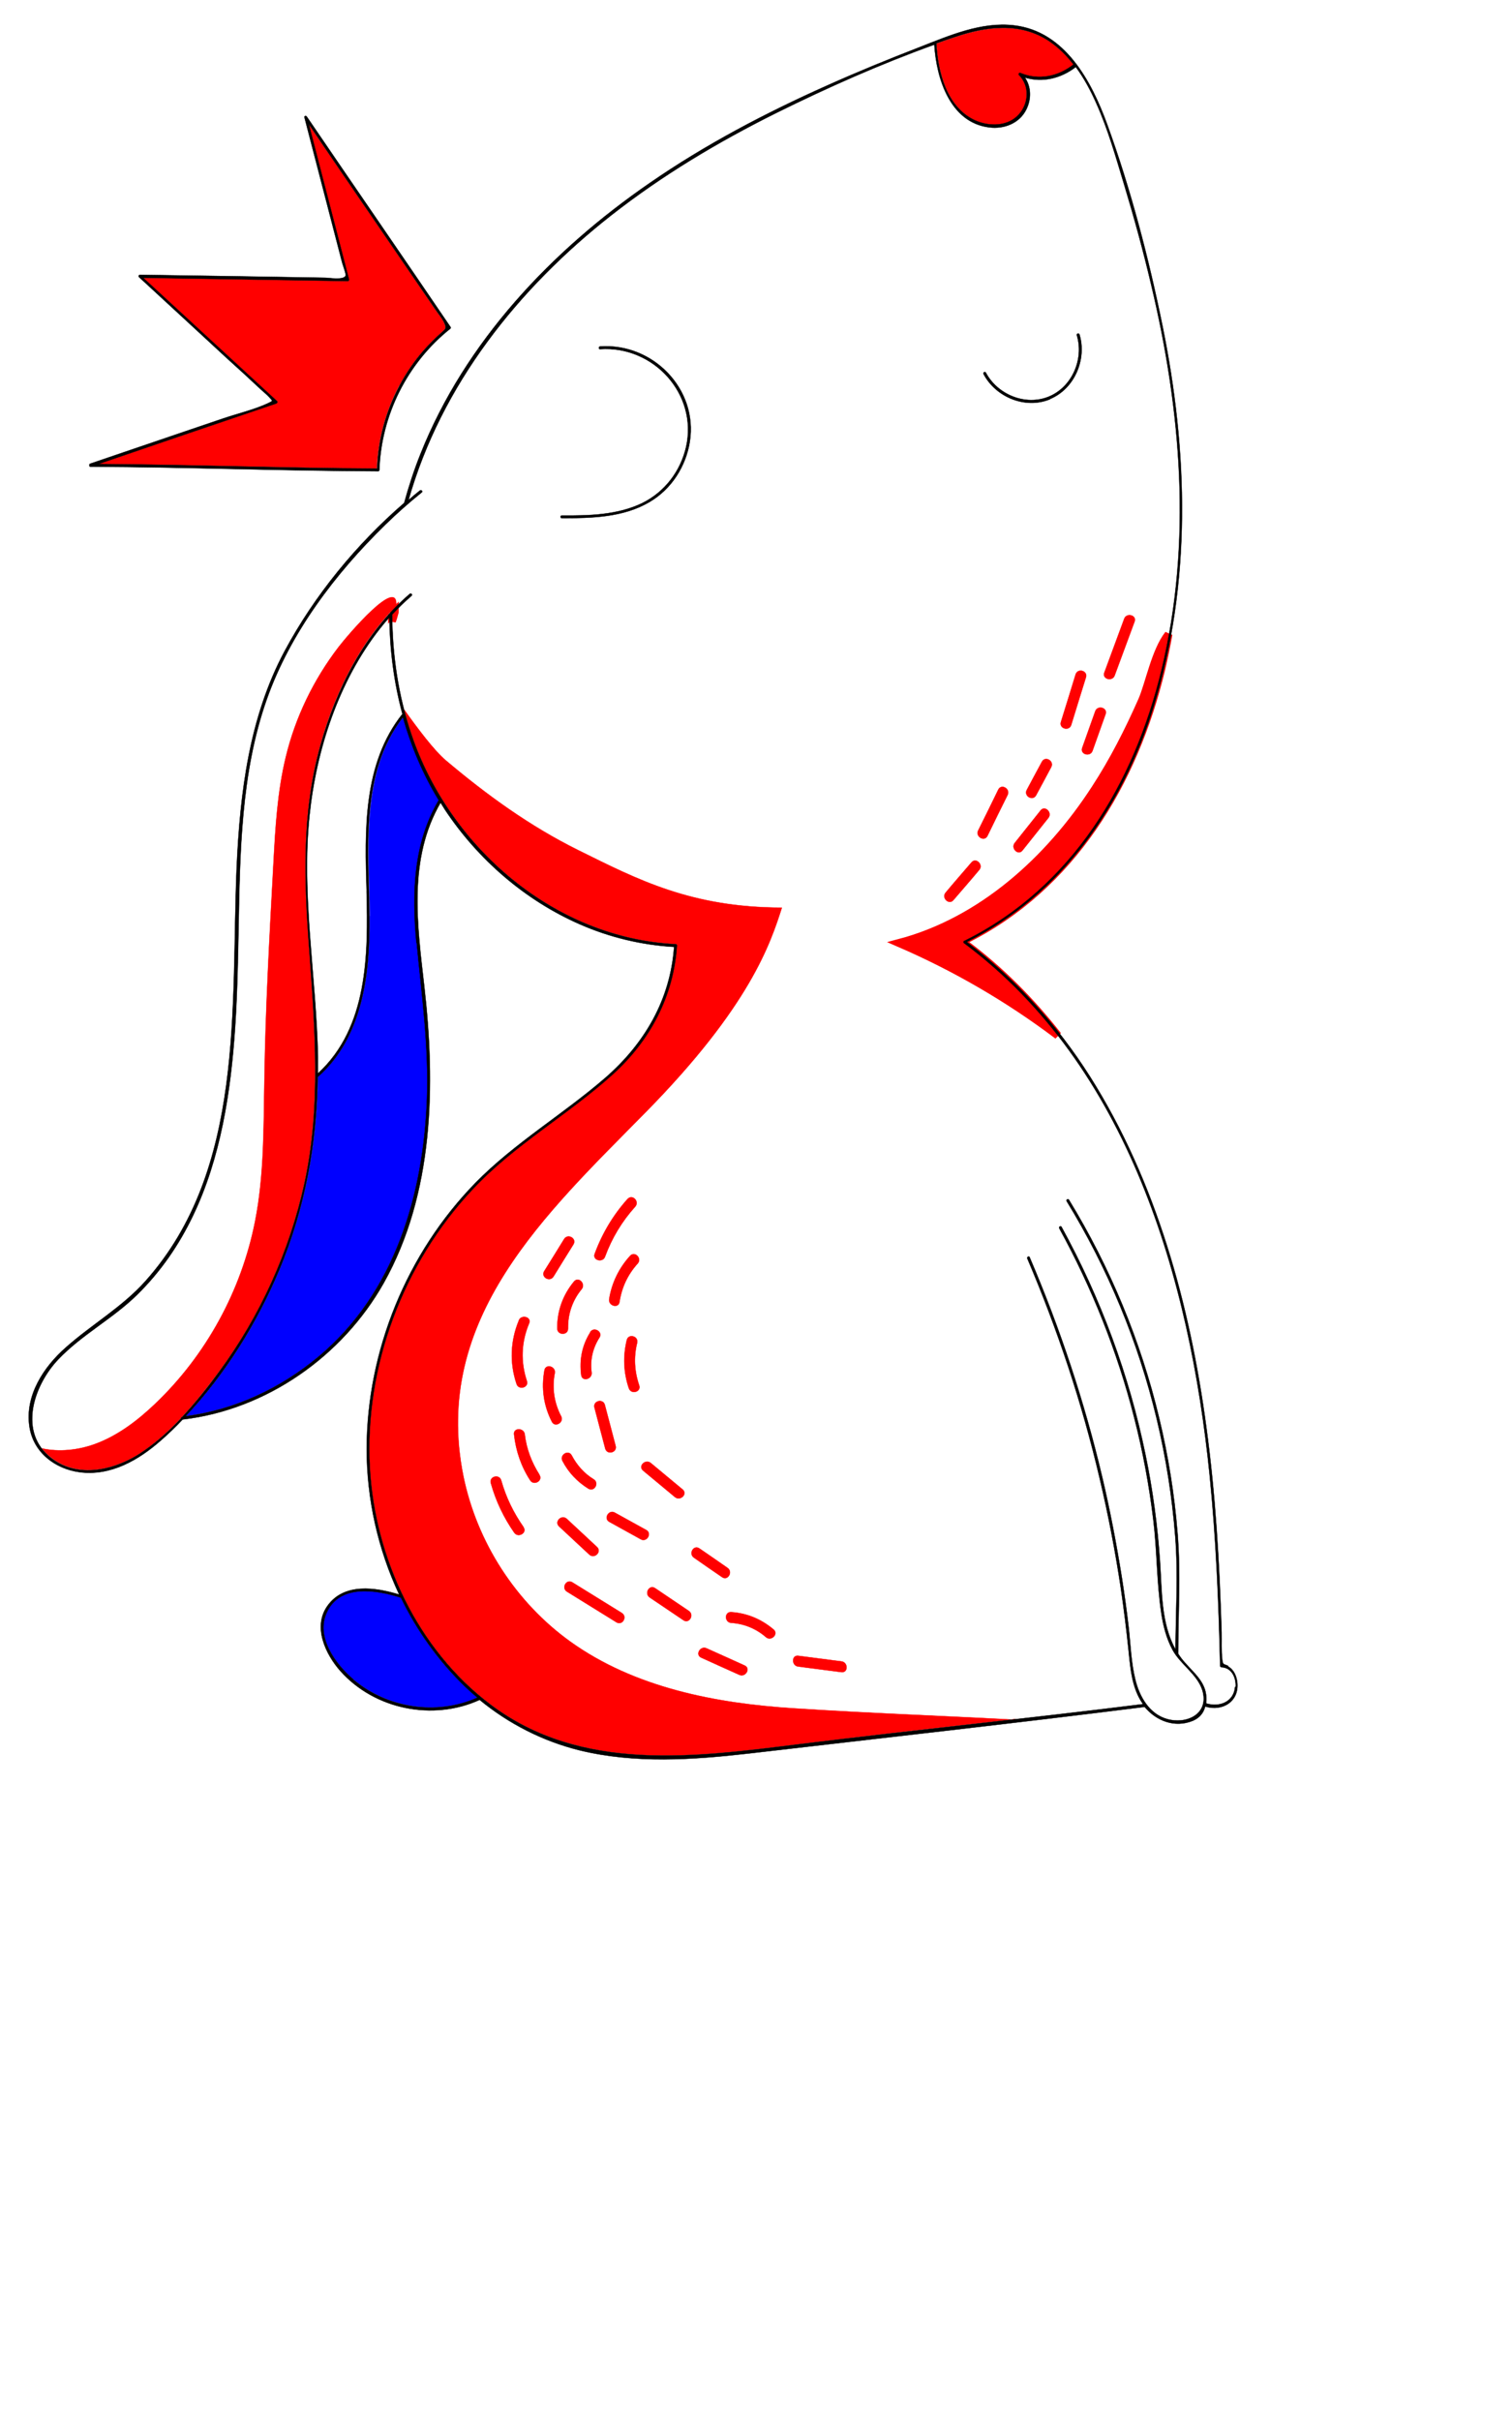 <?xml version="1.0" encoding="UTF-8" standalone="no"?>
<!-- Created with Inkscape (http://www.inkscape.org/) -->

<svg
   width="50mm"
   height="80mm"
   viewBox="0 0 50 80"
   version="1.1"
   id="svg1"
   inkscape:version="1.3.2 (091e20e, 2023-11-25, custom)"
   sodipodi:docname="ada_lasercut_ontwerp_konijn_test_4layers_simplified.svg"
   xmlns:inkscape="http://www.inkscape.org/namespaces/inkscape"
   xmlns:sodipodi="http://sodipodi.sourceforge.net/DTD/sodipodi-0.dtd"
   xmlns="http://www.w3.org/2000/svg"
   xmlns:svg="http://www.w3.org/2000/svg">
  <sodipodi:namedview
     id="namedview1"
     pagecolor="#ffffff"
     bordercolor="#000000"
     borderopacity="0.25"
     inkscape:showpageshadow="2"
     inkscape:pageopacity="0.0"
     inkscape:pagecheckerboard="0"
     inkscape:deskcolor="#d1d1d1"
     inkscape:document-units="mm"
     inkscape:zoom="2"
     inkscape:cx="132.75"
     inkscape:cy="119.75"
     inkscape:window-width="1920"
     inkscape:window-height="991"
     inkscape:window-x="-9"
     inkscape:window-y="-9"
     inkscape:window-maximized="1"
     inkscape:current-layer="layer2" />
  <defs
     id="defs1" />
  <g
     inkscape:label="shaded_light"
     id="layer1"
     style="display:inline"
     inkscape:groupmode="layer"
     sodipodi:insensitive="true">
    <path
       class="cls-1"
       d="m 13.202,12.754 c 0.226,-0.424 0.506,-0.828 0.821,-1.19 0.171,-0.192 0.356,-0.376 0.547,-0.547 0.178,-0.157 0.198,-0.164 0.096,-0.383 -0.055,-0.116 -0.157,-0.233 -0.233,-0.342 -1.402,-2.066 -2.818,-4.118 -4.227,-6.183 0.445,1.71 0.882,3.42 1.327,5.13 0.007,0.027 -0.014,0.055 -0.041,0.055 C 9.235,9.259 6.985,9.218 4.728,9.183 c 1.477,1.361 2.948,2.715 4.425,4.077 0.027,0.027 0.014,0.062 -0.021,0.075 -1.963,0.67 -3.926,1.341 -5.889,2.004 3.071,0.021 6.142,0.13 9.213,0.15 0.041,-0.958 0.294,-1.888 0.739,-2.736 z"
       id="path55"
       style="display:inline;fill:#ff0000;fill-opacity:1;stroke:#ff0000;stroke-width:0.01;stroke-dasharray:none;stroke-opacity:1" />
    <path
       class="cls-2"
       d="m 33.565,56.83 c -2.367,0.267 -4.74,0.527 -7.1,0.821 -3.481,0.431 -7.243,0.958 -10.246,-1.306 -2.414,-1.819 -3.823,-4.843 -3.988,-7.825 -0.185,-3.352 1.101,-6.765 3.399,-9.206 1.375,-1.464 3.146,-2.456 4.637,-3.803 1.238,-1.122 2.011,-2.585 2.12,-4.261 0,-0.021 -0.014,-0.034 -0.027,-0.041 0,0 -0.007,0 -0.014,0 -4.015,-0.198 -7.483,-3.201 -8.741,-6.936 -0.089,-0.267 -0.171,-0.54 -0.239,-0.814 0.438,0.616 0.985,1.347 1.382,1.683 1.354,1.142 2.77,2.168 4.371,2.962 1.977,0.978 3.735,1.895 6.737,1.901 -0.376,1.176 -1.053,3.256 -4.507,6.765 -3.297,3.352 -7.079,6.812 -6.026,12.024 0.445,2.182 1.73,4.179 3.543,5.479 2.12,1.518 4.795,2.038 7.394,2.202 2.435,0.157 4.884,0.246 7.319,0.376 z"
       id="path58"
       style="display:inline;fill:#ff0000;fill-opacity:1;stroke:#ff0000;stroke-width:0.01;stroke-dasharray:none;stroke-opacity:1" />
    <path
       class="cls-2"
       d="m 31.855,31.153 c 0,0 0.007,0.014 0.014,0.014 1.197,0.889 2.223,1.929 3.112,3.064 -1.621,-1.224 -3.386,-2.25 -5.253,-3.057 2.722,-0.718 4.959,-2.736 6.491,-5.103 0.602,-0.923 1.101,-1.908 1.546,-2.914 0.239,-0.547 0.438,-1.635 0.876,-2.189 -0.068,0.383 -0.15,0.773 -0.239,1.156 -0.903,3.755 -2.962,7.202 -6.512,8.96 0,0 -0.014,0 -0.021,0.007 -0.021,0.014 -0.021,0.041 -0.014,0.055 z"
       id="path59"
       style="display:inline;fill:#ff0000;fill-opacity:1;stroke:#ff0000;stroke-width:0.259;stroke-dasharray:none;stroke-opacity:1" />
    <path
       class="cls-2"
       d="m 12.963,20.305 c 0.034,-0.034 0.062,-0.068 0.096,-0.103 0,0.027 -0.014,0.062 -0.021,0.089 -0.021,0.075 -0.041,0.157 -0.075,0.239 0,-0.075 0,-0.15 0,-0.226 z"
       id="path60"
       style="display:inline;fill:#ff0000;fill-opacity:1;stroke:#ff0000;stroke-width:0.259;stroke-dasharray:none;stroke-opacity:1" />
    <path
       class="cls-2"
       d="m 13.079,20.052 c -1.231,1.252 -2.025,2.907 -2.49,4.583 -0.622,2.223 -0.54,4.466 -0.369,6.744 0.185,2.585 0.397,5.171 -0.157,7.729 -0.492,2.25 -1.457,4.391 -2.825,6.238 -0.376,0.506 -0.78,1.019 -1.217,1.491 0,0 0,0 0,0 -0.027,0 -0.041,0.027 -0.041,0.048 -0.369,0.39 -0.766,0.752 -1.19,1.053 -0.91,0.65 -2.257,0.999 -3.187,0.171 -0.082,-0.068 -0.15,-0.144 -0.212,-0.226 0.575,0.123 1.19,0.055 1.744,-0.144 C 3.886,47.466 4.543,46.967 5.124,46.413 6.814,44.805 7.984,42.665 8.435,40.373 8.736,38.848 8.715,37.282 8.743,35.729 8.777,33.321 8.914,30.921 9.044,28.513 c 0.062,-1.163 0.13,-2.339 0.404,-3.475 0.315,-1.32 0.923,-2.572 1.751,-3.652 0.294,-0.383 1.997,-2.387 1.901,-1.347 z"
       id="path61"
       style="display:inline;fill:#ff0000;fill-opacity:1;stroke:#ff0000;stroke-width:0.01;stroke-dasharray:none;stroke-opacity:1" />
    <path
       class="cls-2"
       d="m 20.754,39.634 c -0.479,0.534 -0.841,1.142 -1.088,1.813 -0.082,0.219 0.267,0.308 0.342,0.096 0.226,-0.616 0.561,-1.17 0.999,-1.655 0.15,-0.171 -0.096,-0.424 -0.253,-0.253 z"
       id="path66"
       style="display:inline;fill:#ff0000;fill-opacity:1;stroke:#ff0000;stroke-width:0.01;stroke-dasharray:none;stroke-opacity:1" />
    <path
       class="cls-2"
       d="m 18.982,42.364 c -0.369,0.445 -0.561,0.978 -0.554,1.553 0,0.233 0.363,0.233 0.356,0 -0.007,-0.479 0.144,-0.93 0.451,-1.3 0.144,-0.178 -0.103,-0.431 -0.253,-0.253 z"
       id="path67"
       style="display:inline;fill:#ff0000;fill-opacity:1;stroke:#ff0000;stroke-width:0.01;stroke-dasharray:none;stroke-opacity:1" />
    <path
       class="cls-2"
       d="m 18.558,46.823 c -0.233,-0.445 -0.308,-0.937 -0.212,-1.43 0.041,-0.226 -0.301,-0.321 -0.342,-0.096 -0.109,0.595 -0.027,1.17 0.246,1.703 0.103,0.205 0.41,0.021 0.308,-0.178 z"
       id="path68"
       style="display:inline;fill:#ff0000;fill-opacity:1;stroke:#ff0000;stroke-width:0.01;stroke-dasharray:none;stroke-opacity:1" />
    <path
       class="cls-2"
       d="m 19.632,48.902 c -0.315,-0.192 -0.554,-0.465 -0.725,-0.787 -0.103,-0.205 -0.41,-0.027 -0.308,0.178 0.198,0.383 0.492,0.691 0.855,0.917 0.198,0.123 0.376,-0.185 0.178,-0.308 z"
       id="path69"
       style="display:inline;fill:#ff0000;fill-opacity:1;stroke:#ff0000;stroke-width:0.01;stroke-dasharray:none;stroke-opacity:1" />
    <path
       class="cls-2"
       d="m 21.369,50.578 c -0.349,-0.192 -0.691,-0.383 -1.04,-0.575 -0.198,-0.109 -0.383,0.198 -0.178,0.308 0.349,0.192 0.691,0.383 1.04,0.575 0.198,0.109 0.383,-0.198 0.178,-0.308 z"
       id="path70"
       style="display:inline;fill:#ff0000;fill-opacity:1;stroke:#ff0000;stroke-width:0.01;stroke-dasharray:none;stroke-opacity:1" />
    <path
       class="cls-2"
       d="m 17.156,43.656 c -0.28,0.67 -0.308,1.402 -0.075,2.093 0.068,0.219 0.417,0.123 0.342,-0.096 -0.212,-0.643 -0.185,-1.286 0.075,-1.908 0.089,-0.212 -0.26,-0.301 -0.342,-0.096 z"
       id="path71"
       style="display:inline;fill:#ff0000;fill-opacity:1;stroke:#ff0000;stroke-width:0.01;stroke-dasharray:none;stroke-opacity:1" />
    <path
       class="cls-2"
       d="m 17.84,48.752 c -0.26,-0.41 -0.431,-0.855 -0.486,-1.334 -0.027,-0.226 -0.383,-0.226 -0.356,0 0.062,0.547 0.233,1.053 0.534,1.518 0.123,0.192 0.431,0.014 0.308,-0.178 z"
       id="path72"
       style="display:inline;fill:#ff0000;fill-opacity:1;stroke:#ff0000;stroke-width:0.01;stroke-dasharray:none;stroke-opacity:1" />
    <path
       class="cls-2"
       d="m 19.741,51.139 c -0.335,-0.308 -0.663,-0.622 -0.999,-0.93 -0.171,-0.157 -0.424,0.096 -0.253,0.253 0.335,0.308 0.663,0.622 0.999,0.93 0.171,0.157 0.424,-0.096 0.253,-0.253 z"
       id="path73"
       style="display:inline;fill:#ff0000;fill-opacity:1;stroke:#ff0000;stroke-width:0.01;stroke-dasharray:none;stroke-opacity:1" />
    <path
       class="cls-2"
       d="m 17.313,50.482 c -0.335,-0.479 -0.581,-0.985 -0.739,-1.546 -0.062,-0.219 -0.41,-0.13 -0.342,0.096 0.164,0.588 0.424,1.135 0.773,1.635 0.13,0.185 0.438,0.007 0.308,-0.178 z"
       id="path74"
       style="display:inline;fill:#ff0000;fill-opacity:1;stroke:#ff0000;stroke-width:0.01;stroke-dasharray:none;stroke-opacity:1" />
    <path
       class="cls-2"
       d="m 19.522,44.039 c -0.274,0.431 -0.369,0.917 -0.301,1.423 0.034,0.226 0.376,0.13 0.342,-0.096 -0.055,-0.41 0.041,-0.807 0.26,-1.149 0.123,-0.192 -0.185,-0.376 -0.308,-0.178 z"
       id="path75"
       style="display:inline;fill:#ff0000;fill-opacity:1;stroke:#ff0000;stroke-width:0.01;stroke-dasharray:none;stroke-opacity:1" />
    <path
       class="cls-2"
       d="m 18.654,40.961 c -0.219,0.356 -0.438,0.711 -0.657,1.06 -0.123,0.198 0.185,0.376 0.308,0.178 0.219,-0.356 0.438,-0.711 0.657,-1.06 0.123,-0.198 -0.185,-0.376 -0.308,-0.178 z"
       id="path76"
       style="display:inline;fill:#ff0000;fill-opacity:1;stroke:#ff0000;stroke-width:0.01;stroke-dasharray:none;stroke-opacity:1" />
    <path
       class="cls-2"
       d="m 20.842,41.509 c -0.369,0.404 -0.609,0.889 -0.698,1.436 -0.034,0.226 0.308,0.321 0.342,0.096 0.075,-0.486 0.274,-0.91 0.602,-1.272 0.15,-0.171 -0.096,-0.424 -0.253,-0.253 z"
       id="path77"
       style="display:inline;fill:#ff0000;fill-opacity:1;stroke:#ff0000;stroke-width:0.01;stroke-dasharray:none;stroke-opacity:1" />
    <path
       class="cls-2"
       d="m 20.357,47.794 c -0.116,-0.451 -0.239,-0.903 -0.356,-1.354 -0.062,-0.219 -0.404,-0.13 -0.342,0.096 0.116,0.451 0.239,0.903 0.356,1.354 0.062,0.219 0.404,0.13 0.342,-0.096 z"
       id="path78"
       style="display:inline;fill:#ff0000;fill-opacity:1;stroke:#ff0000;stroke-width:0.01;stroke-dasharray:none;stroke-opacity:1" />
    <path
       class="cls-2"
       d="m 21.137,45.797 c -0.157,-0.465 -0.185,-0.93 -0.068,-1.402 0.055,-0.226 -0.287,-0.321 -0.342,-0.096 -0.13,0.534 -0.109,1.074 0.068,1.594 0.075,0.219 0.417,0.123 0.342,-0.096 z"
       id="path79"
       style="display:inline;fill:#ff0000;fill-opacity:1;stroke:#ff0000;stroke-width:0.01;stroke-dasharray:none;stroke-opacity:1" />
    <path
       class="cls-2"
       d="m 22.573,49.238 c -0.349,-0.294 -0.705,-0.581 -1.053,-0.875 -0.178,-0.144 -0.431,0.103 -0.253,0.253 0.349,0.294 0.705,0.581 1.053,0.875 0.178,0.144 0.431,-0.103 0.253,-0.253 z"
       id="path80"
       style="display:inline;fill:#ff0000;fill-opacity:1;stroke:#ff0000;stroke-width:0.01;stroke-dasharray:none;stroke-opacity:1" />
    <path
       class="cls-2"
       d="m 20.562,53.321 c -0.547,-0.335 -1.088,-0.677 -1.635,-1.012 -0.198,-0.123 -0.376,0.185 -0.178,0.308 0.547,0.335 1.088,0.677 1.635,1.012 0.198,0.123 0.376,-0.185 0.178,-0.308 z"
       id="path81"
       style="display:inline;fill:#ff0000;fill-opacity:1;stroke:#ff0000;stroke-width:0.01;stroke-dasharray:none;stroke-opacity:1" />
    <path
       class="cls-2"
       d="m 22.778,53.253 c -0.369,-0.253 -0.746,-0.499 -1.115,-0.752 -0.192,-0.13 -0.369,0.178 -0.178,0.308 0.369,0.253 0.746,0.499 1.115,0.752 0.192,0.13 0.369,-0.178 0.178,-0.308 z"
       id="path82"
       style="display:inline;fill:#ff0000;fill-opacity:1;stroke:#ff0000;stroke-width:0.01;stroke-dasharray:none;stroke-opacity:1" />
    <path
       class="cls-2"
       d="m 24.057,51.83 c -0.308,-0.212 -0.616,-0.431 -0.93,-0.643 -0.192,-0.13 -0.369,0.178 -0.178,0.308 0.308,0.212 0.616,0.431 0.93,0.643 0.192,0.13 0.369,-0.178 0.178,-0.308 z"
       id="path83"
       style="display:inline;fill:#ff0000;fill-opacity:1;stroke:#ff0000;stroke-width:0.01;stroke-dasharray:none;stroke-opacity:1" />
    <path
       class="cls-2"
       d="m 25.582,53.868 c -0.404,-0.342 -0.876,-0.54 -1.402,-0.575 -0.233,-0.014 -0.226,0.342 0,0.356 0.431,0.027 0.828,0.192 1.149,0.472 0.171,0.15 0.431,-0.103 0.253,-0.253 z"
       id="path84"
       style="display:inline;fill:#ff0000;fill-opacity:1;stroke:#ff0000;stroke-width:0.01;stroke-dasharray:none;stroke-opacity:1" />
    <path
       class="cls-2"
       d="m 24.625,55.058 c -0.417,-0.192 -0.834,-0.376 -1.259,-0.568 -0.205,-0.096 -0.39,0.212 -0.178,0.308 0.417,0.192 0.834,0.376 1.259,0.568 0.205,0.096 0.39,-0.212 0.178,-0.308 z"
       id="path85"
       style="display:inline;fill:#ff0000;fill-opacity:1;stroke:#ff0000;stroke-width:0.01;stroke-dasharray:none;stroke-opacity:1" />
    <path
       class="cls-2"
       d="m 27.826,54.922 c -0.479,-0.062 -0.958,-0.123 -1.43,-0.185 -0.226,-0.027 -0.226,0.328 0,0.356 0.479,0.062 0.958,0.123 1.43,0.185 0.226,0.027 0.226,-0.328 0,-0.356 z"
       id="path86"
       style="display:inline;fill:#ff0000;fill-opacity:1;stroke:#ff0000;stroke-width:0.01;stroke-dasharray:none;stroke-opacity:1" />
    <path
       class="cls-2"
       d="m 37.176,20.456 c -0.219,0.595 -0.438,1.183 -0.657,1.778 -0.082,0.219 0.267,0.308 0.342,0.096 0.219,-0.595 0.438,-1.183 0.657,-1.778 0.082,-0.219 -0.267,-0.308 -0.342,-0.096 z"
       id="path87"
       style="display:inline;fill:#ff0000;fill-opacity:1;stroke:#ff0000;stroke-width:0.01;stroke-dasharray:none;stroke-opacity:1" />
    <path
       class="cls-2"
       d="m 35.569,22.295 c -0.164,0.527 -0.321,1.053 -0.486,1.573 -0.068,0.219 0.274,0.315 0.342,0.096 0.164,-0.527 0.321,-1.053 0.486,-1.573 0.068,-0.219 -0.274,-0.315 -0.342,-0.096 z"
       id="path88"
       style="display:inline;fill:#ff0000;fill-opacity:1;stroke:#ff0000;stroke-width:0.01;stroke-dasharray:none;stroke-opacity:1" />
    <path
       class="cls-2"
       d="m 36.218,23.513 -0.431,1.211 c -0.075,0.219 0.267,0.308 0.342,0.096 0.144,-0.404 0.287,-0.807 0.431,-1.211 0.075,-0.219 -0.267,-0.308 -0.342,-0.096 z"
       id="path89"
       style="display:inline;fill:#ff0000;fill-opacity:1;stroke:#ff0000;stroke-width:0.01;stroke-dasharray:none;stroke-opacity:1" />
    <path
       class="cls-2"
       d="m 34.454,25.182 c -0.164,0.308 -0.335,0.616 -0.499,0.93 -0.109,0.205 0.198,0.383 0.308,0.178 0.164,-0.308 0.335,-0.616 0.499,-0.93 0.109,-0.205 -0.198,-0.383 -0.308,-0.178 z"
       id="path90"
       style="display:inline;fill:#ff0000;fill-opacity:1;stroke:#ff0000;stroke-width:0.01;stroke-dasharray:none;stroke-opacity:1" />
    <path
       class="cls-2"
       d="m 33.011,26.105 c -0.219,0.451 -0.438,0.896 -0.663,1.347 -0.103,0.205 0.205,0.39 0.308,0.178 0.219,-0.451 0.438,-0.896 0.663,-1.347 0.103,-0.205 -0.205,-0.39 -0.308,-0.178 z"
       id="path91"
       style="display:inline;fill:#ff0000;fill-opacity:1;stroke:#ff0000;stroke-width:0.01;stroke-dasharray:none;stroke-opacity:1" />
    <path
       class="cls-2"
       d="m 34.413,26.789 -0.855,1.074 c -0.144,0.178 0.109,0.431 0.253,0.253 l 0.855,-1.074 c 0.144,-0.178 -0.109,-0.431 -0.253,-0.253 z"
       id="path92"
       style="display:inline;fill:#ff0000;fill-opacity:1;stroke:#ff0000;stroke-width:0.01;stroke-dasharray:none;stroke-opacity:1" />
    <path
       class="cls-1"
       d="m 32.265,3.992 c 0.465,0.205 1.088,0.205 1.443,-0.212 0.315,-0.363 0.342,-0.937 0,-1.286 -0.027,-0.027 0,-0.096 0.041,-0.075 0.602,0.246 1.252,0.116 1.758,-0.28 -0.233,-0.301 -0.499,-0.568 -0.807,-0.773 -0.951,-0.636 -2.079,-0.486 -3.112,-0.137 -0.205,0.068 -0.41,0.137 -0.616,0.212 0.048,0.944 0.349,2.127 1.293,2.551 z"
       id="path53"
       style="display:inline;fill:#ff0000;fill-opacity:1;stroke:#ff0000;stroke-width:0.01;stroke-dasharray:none;stroke-opacity:1" />
    <path
       class="cls-2"
       d="m 32.128,28.506 c -0.287,0.335 -0.575,0.663 -0.855,0.999 -0.15,0.171 0.103,0.424 0.253,0.253 0.287,-0.335 0.575,-0.663 0.855,-0.999 0.15,-0.171 -0.103,-0.424 -0.253,-0.253 z"
       id="path93"
       style="display:inline;fill:#ff0000;fill-opacity:1;stroke:#ff0000;stroke-width:0.01;stroke-dasharray:none;stroke-opacity:1" />
  </g>
  <g
     inkscape:groupmode="layer"
     id="layer3"
     inkscape:label="shaded_dark"
     style="display:inline"
     sodipodi:insensitive="true">
    <path
       class="cls-3"
       d="m 13.257,52.815 c 0,0 0,0 0,0 -0.793,-0.253 -2.025,-0.465 -2.456,0.499 -0.363,0.807 0.294,1.703 0.882,2.202 1.122,0.951 2.763,1.204 4.111,0.602 C 15.651,55.995 15.507,55.872 15.371,55.742 14.495,54.908 13.791,53.909 13.264,52.815 Z"
       id="path54"
       style="display:inline;fill:#0000ff;fill-opacity:1;stroke:#0000ff;stroke-width:0.01;stroke-dasharray:none;stroke-opacity:1" />
    <path
       class="cls-3"
       d="m 12.224,30.291 c 0.021,1.874 -0.212,3.974 -1.696,5.294 0,0 -0.007,0.007 -0.014,0.007 -0.027,2.196 -0.417,4.343 -1.272,6.382 -0.732,1.751 -1.778,3.447 -3.098,4.836 1.621,-0.205 3.146,-0.923 4.398,-1.97 2.517,-2.114 3.468,-5.349 3.584,-8.536 0.062,-1.737 -0.178,-3.434 -0.342,-5.157 -0.15,-1.614 -0.109,-3.283 0.739,-4.706 -0.527,-0.855 -0.917,-1.778 -1.183,-2.743 -1.443,1.86 -1.129,4.384 -1.108,6.587 z"
       id="path57"
       style="display:inline;fill:#0000ff;fill-opacity:1;stroke:#0000ff;stroke-width:0.01;stroke-dasharray:none;stroke-opacity:1" />
  </g>
  <g
     inkscape:groupmode="layer"
     id="layer2"
     inkscape:label="outline"
     style="display:inline"
     sodipodi:insensitive="true">
    <path
       d="m 40.616,55.072 c -0.15,-0.075 -0.178,-0.021 -0.198,-0.219 -0.034,-0.287 -0.014,-0.595 -0.021,-0.882 -0.068,-2.271 -0.198,-4.548 -0.506,-6.806 -0.54,-4.022 -1.655,-8.112 -3.844,-11.573 -1.088,-1.717 -2.456,-3.228 -4.077,-4.453 3.139,-1.573 5.164,-4.487 6.183,-7.791 1.259,-4.09 1.135,-8.434 0.287,-12.592 C 37.983,8.52 37.395,6.263 36.615,4.115 36.095,2.686 35.22,1.037 33.537,0.839 32.45,0.709 31.383,1.181 30.398,1.564 c -1.026,0.397 -2.045,0.814 -3.051,1.265 -2.038,0.91 -4.022,1.949 -5.862,3.222 -3.249,2.237 -6.101,5.246 -7.579,8.953 -0.212,0.527 -0.39,1.074 -0.54,1.621 0,0 0,0 0,0 -1.587,1.375 -2.962,3.051 -3.953,4.897 -1.176,2.196 -1.477,4.692 -1.587,7.148 -0.192,4.583 0.287,9.979 -3.01,13.673 -0.773,0.869 -1.778,1.436 -2.64,2.202 -0.732,0.643 -1.354,1.587 -1.204,2.606 0.123,0.855 0.841,1.409 1.669,1.518 1.019,0.13 1.936,-0.397 2.674,-1.046 0.253,-0.219 0.492,-0.451 0.725,-0.698 2.77,-0.321 5.287,-2.093 6.648,-4.507 1.662,-2.955 1.717,-6.553 1.341,-9.829 -0.233,-2.031 -0.534,-4.207 0.54,-6.053 0.048,0.082 0.103,0.157 0.15,0.239 1.094,1.642 2.647,2.989 4.46,3.782 0.985,0.431 2.038,0.684 3.112,0.746 -0.123,1.737 -0.971,3.194 -2.278,4.33 -1.388,1.204 -2.996,2.148 -4.289,3.468 -2.271,2.326 -3.591,5.547 -3.598,8.796 0,1.648 0.369,3.317 1.074,4.815 -0.78,-0.239 -1.826,-0.397 -2.373,0.376 -0.492,0.691 -0.062,1.601 0.431,2.155 1.135,1.272 3.064,1.655 4.603,0.951 0.964,0.793 2.093,1.368 3.31,1.669 1.833,0.445 3.741,0.315 5.595,0.103 4.364,-0.506 8.728,-0.992 13.085,-1.539 0,0 0,0 0,0 0.383,0.458 0.992,0.705 1.594,0.458 0.226,-0.096 0.356,-0.26 0.41,-0.472 0.575,0.178 1.135,-0.171 1.06,-0.807 -0.027,-0.205 -0.116,-0.417 -0.308,-0.52 z M 31.581,1.222 c 1.033,-0.349 2.155,-0.499 3.112,0.137 0.315,0.212 0.581,0.479 0.807,0.773 -0.506,0.397 -1.149,0.534 -1.758,0.28 -0.041,-0.021 -0.075,0.048 -0.041,0.075 0.349,0.349 0.321,0.923 0,1.286 C 33.346,4.184 32.723,4.19 32.258,3.985 31.307,3.561 31.013,2.378 30.965,1.434 31.171,1.359 31.376,1.29 31.581,1.222 Z M 13.777,31.153 c 0.164,1.724 0.404,3.42 0.342,5.157 -0.116,3.187 -1.06,6.423 -3.584,8.536 -1.252,1.046 -2.777,1.765 -4.398,1.97 1.32,-1.395 2.367,-3.092 3.098,-4.836 0.855,-2.038 1.245,-4.193 1.272,-6.382 0,0 0.014,0 0.014,-0.007 1.484,-1.32 1.717,-3.42 1.696,-5.294 -0.021,-2.202 -0.335,-4.726 1.108,-6.587 0.267,0.958 0.657,1.881 1.183,2.743 -0.848,1.43 -0.889,3.098 -0.739,4.706 z m -1.655,-1.689 c 0.055,2.079 0.048,4.501 -1.607,6.019 0,-0.178 0,-0.363 0,-0.54 -0.055,-2.654 -0.554,-5.335 -0.28,-7.982 0.226,-2.182 0.958,-4.432 2.326,-6.176 0.103,-0.13 0.205,-0.253 0.315,-0.376 0.014,1.081 0.15,2.155 0.431,3.194 -1.313,1.648 -1.245,3.865 -1.183,5.862 z m -0.438,26.053 c -0.588,-0.499 -1.245,-1.395 -0.882,-2.202 0.431,-0.964 1.655,-0.752 2.456,-0.499 0,0 0,0 0,0 0.527,1.088 1.238,2.086 2.107,2.927 0.137,0.13 0.28,0.26 0.424,0.376 -1.347,0.602 -2.982,0.356 -4.111,-0.602 z m 29.158,0.246 c -0.041,0.499 -0.513,0.684 -0.958,0.547 0.007,-0.068 0.014,-0.137 0.007,-0.212 -0.027,-0.499 -0.41,-0.793 -0.718,-1.149 -0.082,-0.089 -0.15,-0.185 -0.212,-0.28 0,-1.334 0.089,-2.647 -0.021,-3.988 -0.103,-1.286 -0.308,-2.558 -0.609,-3.81 -0.609,-2.544 -1.621,-4.979 -2.982,-7.209 -0.027,-0.048 -0.109,0 -0.075,0.048 1.361,2.223 2.367,4.651 2.975,7.189 0.308,1.286 0.513,2.592 0.616,3.912 0.096,1.245 0.014,2.469 0.007,3.714 -0.486,-0.869 -0.445,-1.949 -0.513,-2.921 -0.082,-1.183 -0.239,-2.36 -0.479,-3.516 -0.54,-2.633 -1.484,-5.178 -2.777,-7.531 -0.027,-0.048 -0.103,0 -0.075,0.048 1.081,1.97 1.922,4.077 2.476,6.252 0.287,1.115 0.499,2.257 0.636,3.399 0.123,1.012 0.109,2.045 0.26,3.057 0.062,0.424 0.171,0.855 0.376,1.231 0.26,0.479 0.821,0.807 0.985,1.334 0.233,0.773 -0.506,1.135 -1.163,0.951 -0.588,-0.164 -0.917,-0.739 -1.053,-1.3 -0.144,-0.575 -0.157,-1.183 -0.226,-1.772 -0.062,-0.534 -0.137,-1.067 -0.219,-1.594 -0.178,-1.115 -0.39,-2.23 -0.65,-3.331 -0.588,-2.49 -1.395,-4.918 -2.401,-7.271 -0.021,-0.055 -0.103,-0.007 -0.075,0.048 0.999,2.346 1.806,4.767 2.387,7.25 0.287,1.211 0.52,2.428 0.705,3.659 0.096,0.657 0.178,1.313 0.246,1.97 0.055,0.52 0.089,1.067 0.315,1.553 0.048,0.103 0.109,0.205 0.171,0.294 -3.776,0.472 -7.558,0.855 -11.334,1.32 -3.481,0.431 -7.243,0.958 -10.246,-1.306 -2.414,-1.819 -3.823,-4.843 -3.988,-7.825 -0.185,-3.352 1.101,-6.765 3.399,-9.206 1.375,-1.471 3.146,-2.456 4.637,-3.803 1.238,-1.122 2.011,-2.585 2.12,-4.261 0,-0.021 -0.014,-0.034 -0.027,-0.041 0,0 -0.007,0 -0.014,0 -4.015,-0.198 -7.483,-3.201 -8.741,-6.936 -0.431,-1.272 -0.629,-2.613 -0.636,-3.96 0.198,-0.219 0.417,-0.424 0.643,-0.622 0.041,-0.034 -0.021,-0.103 -0.062,-0.062 -1.498,1.286 -2.428,3.133 -2.955,5.014 -0.622,2.223 -0.54,4.466 -0.369,6.744 0.185,2.585 0.397,5.171 -0.157,7.722 -0.492,2.25 -1.464,4.391 -2.825,6.238 -0.369,0.506 -0.78,1.019 -1.217,1.491 0,0 0,0 0,0 -0.027,0 -0.041,0.027 -0.041,0.048 -0.369,0.39 -0.766,0.752 -1.197,1.053 C 3.88,48.595 2.532,48.944 1.602,48.123 0.61,47.247 1.151,45.756 1.924,44.942 2.703,44.121 3.729,43.595 4.536,42.801 7.696,39.696 7.813,34.881 7.888,30.75 c 0.048,-2.551 0.075,-5.205 0.937,-7.64 0.773,-2.189 2.264,-4.152 3.912,-5.759 0.383,-0.376 0.787,-0.732 1.211,-1.074 0.048,-0.034 -0.021,-0.096 -0.062,-0.062 -0.13,0.103 -0.253,0.205 -0.376,0.315 1.081,-3.81 3.632,-7.004 6.71,-9.418 1.683,-1.32 3.529,-2.421 5.438,-3.372 1.696,-0.841 3.454,-1.621 5.239,-2.264 0.068,1.115 0.52,2.579 1.819,2.736 0.492,0.062 0.999,-0.137 1.224,-0.595 0.171,-0.342 0.164,-0.746 -0.048,-1.053 0.588,0.178 1.197,0.027 1.683,-0.349 0.274,0.369 0.492,0.78 0.677,1.197 0.39,0.869 0.65,1.792 0.923,2.695 0.328,1.088 0.629,2.182 0.889,3.29 0.999,4.186 1.361,8.522 0.349,12.743 -0.903,3.755 -2.962,7.202 -6.512,8.96 0,0 -0.014,0 -0.021,0.007 -0.021,0.014 -0.021,0.041 -0.014,0.055 0,0 0.007,0.014 0.014,0.014 5.445,4.063 7.462,11.094 8.119,17.565 0.212,2.1 0.301,4.213 0.349,6.327 0,0.027 0.021,0.041 0.048,0.048 0.342,0.014 0.486,0.356 0.465,0.657 z"
       id="path62"
       style="display:inline;stroke:#000000;stroke-width:0.01;stroke-dasharray:none;stroke-opacity:1" />
    <path
       d="m 34.72,13.192 c 0.814,-0.335 1.224,-1.313 0.978,-2.134 -0.014,-0.055 -0.103,-0.034 -0.089,0.021 0.239,0.787 -0.15,1.71 -0.923,2.031 -0.78,0.321 -1.703,-0.068 -2.086,-0.793 -0.027,-0.048 -0.103,0 -0.075,0.048 0.404,0.766 1.382,1.17 2.196,0.834 z"
       id="path63"
       style="display:inline;stroke:#000000;stroke-width:0.01;stroke-dasharray:none;stroke-opacity:1" />
    <path
       d="m 19.844,11.454 c -0.055,0 -0.055,0.096 0,0.089 1.765,-0.123 3.235,1.484 2.845,3.228 -0.185,0.807 -0.705,1.491 -1.45,1.86 -0.821,0.397 -1.765,0.417 -2.661,0.41 -0.055,0 -0.055,0.089 0,0.089 0.978,0 2.031,-0.021 2.9,-0.534 0.725,-0.424 1.204,-1.176 1.334,-1.997 0.274,-1.744 -1.231,-3.269 -2.968,-3.146 z"
       id="path65"
       style="display:inline;stroke:#000000;stroke-width:0.01;stroke-dasharray:none;stroke-opacity:1" />
    <path
       d="m 2.956,15.415 c 0,0 0,0 0,0 0.007,0.007 0.021,0.014 0.034,0.014 0,0 0,0 0,0 3.174,0.014 6.347,0.137 9.514,0.15 0.021,0 0.027,-0.007 0.034,-0.021 0,0 0.007,-0.014 0.007,-0.021 0.062,-1.819 0.923,-3.536 2.346,-4.672 0.014,-0.014 0.021,-0.041 0.007,-0.055 -1.58,-2.326 -3.174,-4.637 -4.754,-6.956 0,0 0,0 0,0 -0.014,-0.021 -0.041,-0.027 -0.062,-0.014 0,0 0,0 0,0 0,0 0,0 0,0 -0.014,0.007 -0.021,0.027 -0.014,0.041 0,0 0,0 0,0 l 0.787,3.03 c 0.123,0.486 0.253,0.964 0.376,1.45 0.027,0.116 0.062,0.233 0.089,0.342 0.014,0.055 0.13,0.363 0.109,0.41 -0.062,0.157 -0.561,0.068 -0.691,0.068 -2.038,-0.034 -4.07,-0.068 -6.108,-0.096 -0.041,0 -0.062,0.048 -0.034,0.075 0.766,0.711 1.539,1.416 2.305,2.127 0.383,0.356 0.766,0.711 1.156,1.06 0.192,0.178 0.383,0.356 0.575,0.534 0.089,0.082 0.185,0.157 0.26,0.239 0.137,0.15 0.144,0.123 -0.034,0.212 -0.458,0.212 -0.985,0.335 -1.471,0.499 -0.492,0.164 -0.978,0.335 -1.471,0.499 -0.978,0.335 -1.956,0.663 -2.934,0.999 0,0 0,0 0,0 -0.027,0.007 -0.034,0.041 -0.021,0.068 0,0 0,0 0,0.007 z m 6.183,-2.079 c 0.027,-0.014 0.048,-0.048 0.021,-0.075 -1.477,-1.361 -2.948,-2.715 -4.425,-4.077 2.257,0.034 4.507,0.075 6.765,0.109 0.027,0 0.048,-0.027 0.041,-0.055 C 11.096,7.528 10.658,5.818 10.213,4.108 c 1.402,2.066 2.818,4.118 4.227,6.183 0.075,0.109 0.171,0.219 0.233,0.342 0.103,0.219 0.082,0.226 -0.096,0.383 -0.192,0.171 -0.376,0.356 -0.547,0.547 -0.321,0.363 -0.595,0.766 -0.821,1.19 -0.451,0.848 -0.705,1.778 -0.739,2.736 -3.071,-0.014 -6.142,-0.13 -9.213,-0.15 1.963,-0.67 3.926,-1.341 5.889,-2.004 z"
       id="path64"
       style="display:inline;stroke:#000000;stroke-width:0.01;stroke-dasharray:none;stroke-opacity:1" />
  </g>
</svg>
